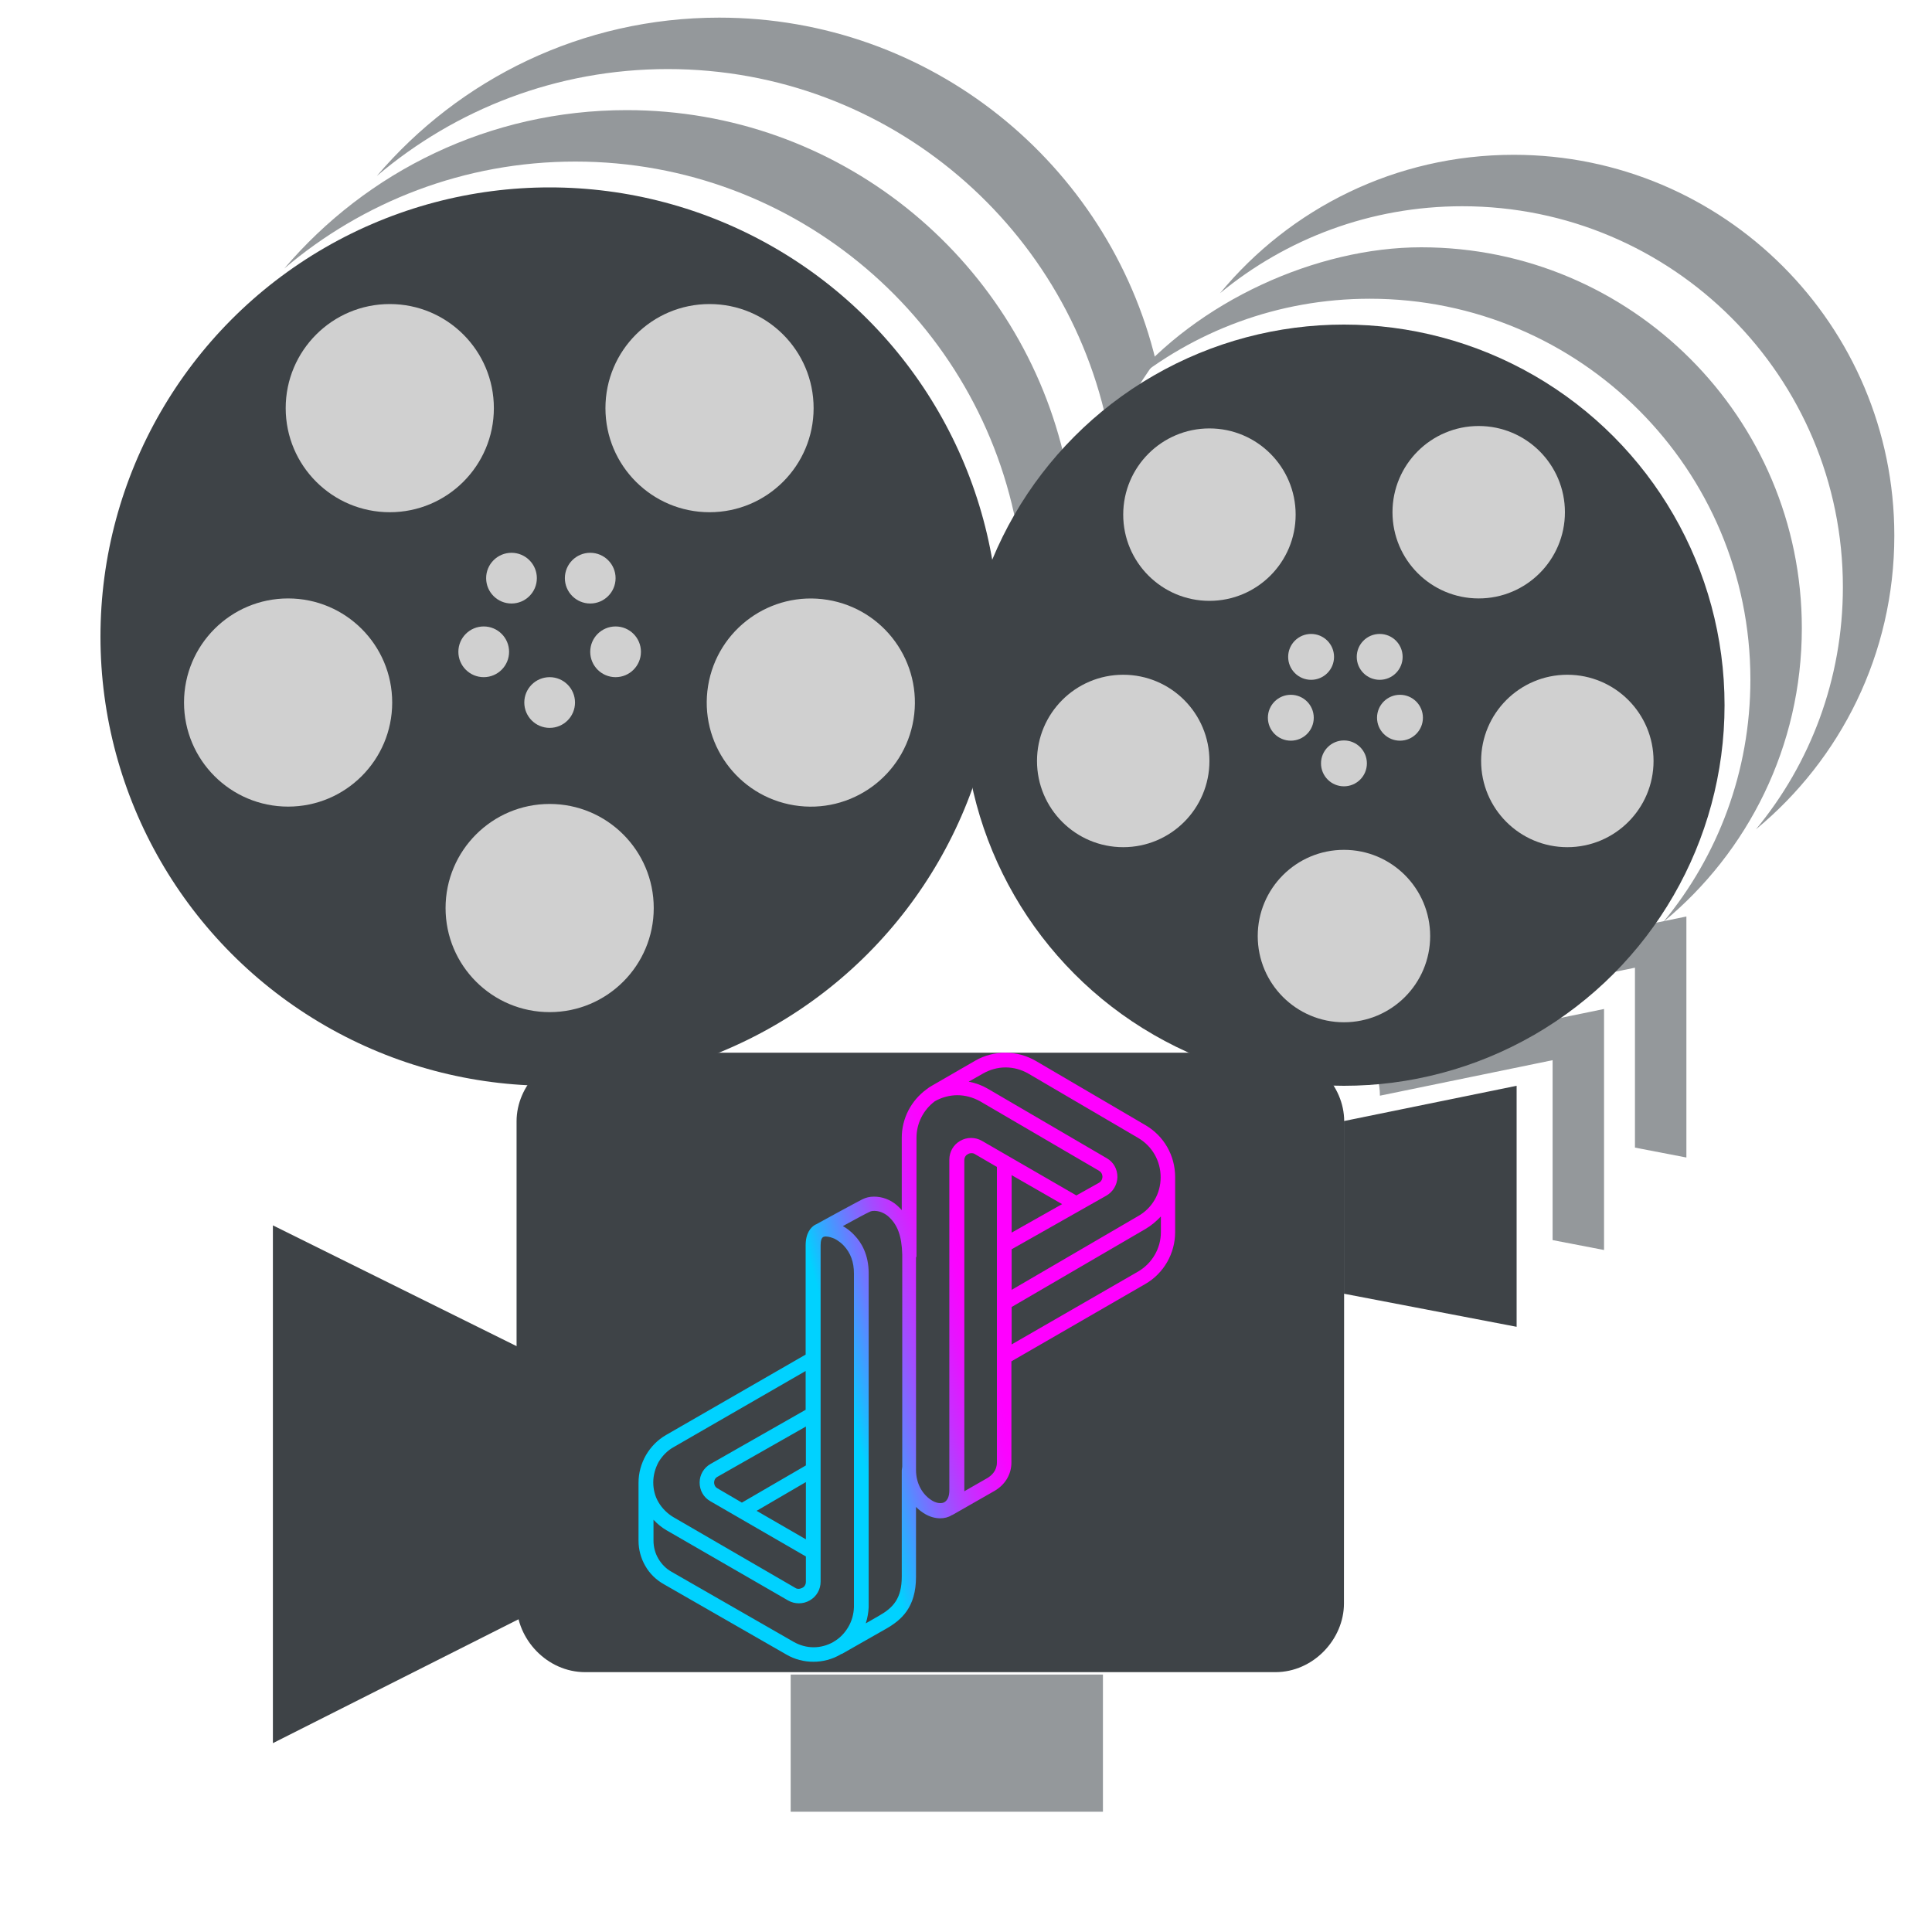<?xml version="1.0" encoding="utf-8"?>
<!-- Generator: Adobe Illustrator 27.7.0, SVG Export Plug-In . SVG Version: 6.00 Build 0)  -->
<svg version="1.1" xmlns="http://www.w3.org/2000/svg" xmlns:xlink="http://www.w3.org/1999/xlink" x="0px" y="0px"
	 viewBox="0 0 800 800" style="enable-background:new 0 0 800 800;" xml:space="preserve">
<style type="text/css">
	.st0{fill:#94989B;}
	.st1{display:none;fill:#94989B;}
	.st2{fill:#3E4347;}
	.st3{fill:#D0D0D0;}
	.st4{display:none;}
	.st5{display:inline;fill:#D3D3D3;}
	
		.st6{clip-path:url(#SVGID_00000024723822332096189950000004753099604239732876_);fill:url(#SVGID_00000122705668021548291360000001922496394501272979_);}
</style>
<g id="Layer_3">
	<path class="st0" d="M588.5,102.4c-43.3,0-92.7,22.3-121.6,57.3c27.3-22.5,62.2-36,100.3-36c87.1,0,157.6,70.6,157.6,157.7
		c0,38.1-13.5,73.1-36,100.3c35-28.9,57.3-72.6,57.3-121.6C746.1,173,675.5,102.4,588.5,102.4z M571.4,439c-1.5,0-2.9,0-4.4-0.1
		c2.8,4.4,4.4,9.5,4.4,14.8l71.5-14.7v74.5l21.3,4.1v-99.8l-21.9,4.5C621,432.9,596.9,439,571.4,439z M259.5,45.6
		c-56.8,0-107.6,25.4-141.8,65.6c32.5-27.6,74.5-44.3,120.5-44.3c91.8,0,168.1,66.5,183.3,154c4.9-11.9,11.3-23,18.8-33.2
		C420.6,106.2,347.1,45.6,259.5,45.6z"/>
	<path class="st0" d="M626.8,64.1c-49,0-92.7,22.3-121.6,57.3c27.3-22.5,62.2-36,100.3-36c87.1,0,157.6,70.6,157.6,157.7
		c0,38.1-13.5,73.1-36,100.3c35-28.9,57.3-72.6,57.3-121.6C784.4,134.6,713.8,64.1,626.8,64.1z M605.5,400.7c-1.5,0-2.9,0-4.4-0.1
		c2.8,4.4,4.4,9.5,4.4,14.8l71.5-14.7v74.5l21.3,4.1v-99.8l-21.9,4.5C655,394.6,631,400.7,605.5,400.7z M297.8,7.3
		c-56.8,0-107.6,25.4-141.8,65.6c32.5-27.6,74.5-44.3,120.5-44.3c91.8,0,168.1,66.5,183.3,154c4.9-11.9,11.3-23,18.8-33.2
		C458.9,67.9,385.4,7.3,297.8,7.3z"/>
	<path class="st1" d="M588.9,405.3c-1.4,0-2.8,0-4.1-0.1c2.6,4.1,4.1,9,4.1,13.9l46.5-9.6c18.5-9.3,34.7-22.3,47.7-38.1
		C657.5,392.6,624.7,405.3,588.9,405.3z M588.9,510.1l47.1,9v-23.8l-47.1-9V510.1z M495,633.4v20h47.2c12.6,0,23.1-9.4,25.9-20.7
		c-1.9,0.5-3.9,0.7-5.9,0.7H495z M444.3,289.7c-4.2,11.8-9.7,23-16.3,33.5c9,27.5,25.8,51.5,47.8,69.3h52.6
		C486.3,373.7,454.6,335.7,444.3,289.7z M373.6,633.4h-80c-12.6,0-23-9.3-25.9-20.6l-95.6,48.2V489.5l-20-9.9v201.5l95.6-48.2
		c2.8,11.3,13.3,20.6,25.9,20.6h80v54.3H475v-20H373.6V633.4z M474.6,162.9c-9.3,7.7-17.7,16.6-24.9,26.3c0.9,3.7,1.7,7.4,2.3,11.2
		C457.7,186.8,465.3,174.2,474.6,162.9z M393,363.7c-14,12-30,21.7-47.3,28.8h16.1C373.3,384.2,383.8,374.5,393,363.7z M246.9,439.2
		v57.5l20,9.9v-87.4c0-5,1.5-9.9,4.2-14C178.6,400.6,105,324.2,105,230.5c0-43.2,15.7-82.7,41.6-113.2
		C108.9,149.4,85,197.2,85,250.5c0,93.6,73.7,170.1,166.2,174.6C248.5,429.3,246.9,434.2,246.9,439.2z"/>
	<path class="st1" d="M717,277.2c0-81.8-66.3-148.1-148.1-148.1c-61.7,0-114.6,37.7-136.9,91.4c-14.2-82.2-85.9-144.7-172.2-144.7
		C163.2,75.8,85,154,85,250.5c0,93.6,73.7,170.1,166.2,174.6c-2.7,4.2-4.2,9-4.2,14v87.4l-94.8-47v201.5l95.6-48.2
		c2.8,11.3,13.3,20.6,25.9,20.6h80v54.3H475v-54.3h67.2c14.8,0,26.7-12.8,26.7-26.7V506.3l67.1,12.8v-93.8l-67.1,13.8
		c0-4.9-1.5-9.8-4.1-13.9c1.4,0,2.8,0.1,4.1,0.1C650.7,425.3,717,359,717,277.2z M325.6,412.5c45.8-18.6,81.9-56.1,98.7-102.8
		c10.3,46,42,84,84.2,102.8H325.6z"/>
</g>
<g id="Layer_2">
	<path class="st0" d="M327.4,693.4h129.3v56.8H327.4V693.4z"/>
	<g>
		<path class="st2" d="M556.5,664c0,14.7-12.6,28.4-28.4,28.4H242.3c-15.8,0-28.4-13.7-28.4-28.4V464.3c0-14.7,12.6-28.4,28.4-28.4
			h285.9c15.8,0,28.4,13.7,28.4,28.4L556.5,664"/>
		<circle class="st2" cx="227.6" cy="263.6" r="186"/>
	</g>
	<g>
		<circle class="st3" cx="161.4" cy="169" r="43.1"/>
		<circle class="st3" cx="293.8" cy="169" r="43.1"/>
		
			<ellipse transform="matrix(0.16 -0.987 0.987 0.16 -5.106 575.81)" class="st3" cx="335.8" cy="290.9" rx="43.1" ry="43.1"/>
		<circle class="st3" cx="227.6" cy="376" r="43.1"/>
		<circle class="st3" cx="119.3" cy="290.9" r="43.1"/>
		<circle class="st3" cx="211.8" cy="239.4" r="10.5"/>
		<circle class="st3" cx="244.4" cy="239.4" r="10.5"/>
		<circle class="st3" cx="254.9" cy="269.9" r="10.5"/>
		<circle class="st3" cx="227.6" cy="290.9" r="10.5"/>
		<circle class="st3" cx="200.3" cy="269.9" r="10.5"/>
	</g>
	<circle class="st2" cx="556.5" cy="292" r="157.6"/>
	<g>
		<circle class="st3" cx="500.8" cy="213.1" r="35.7"/>
		<circle class="st3" cx="612.3" cy="212.1" r="35.7"/>
		<circle class="st3" cx="649" cy="315.1" r="35.7"/>
		<circle class="st3" cx="556.5" cy="387.6" r="35.7"/>
		<circle class="st3" cx="465.1" cy="315.1" r="35.7"/>
		<circle class="st3" cx="542.9" cy="272" r="9.5"/>
		<circle class="st3" cx="571.3" cy="272" r="9.5"/>
		<circle class="st3" cx="579.7" cy="297.2" r="9.5"/>
		<circle class="st3" cx="556.5" cy="316.1" r="9.5"/>
		<circle class="st3" cx="534.5" cy="297.2" r="9.5"/>
	</g>
	<g>
		<path class="st2" d="M113,507.4v214.4L227.6,664v-99.8L113,507.4z"/>
		<path class="st2" d="M628,449.6v99.8l-71.5-13.7v-71.5L628,449.6z"/>
	</g>
</g>
<g id="Layer_4">
	<g>
		<g class="st4">
			<path class="st5" d="M211.1,606.8l21.5-16c5.2,9.6,12.3,14,19.4,14c11.3,0,17.4-5.8,17.4-24.4v-90.5h31.6V583
				c0,26.9-13.9,49-44.8,49C234.8,632,220.8,623.7,211.1,606.8z"/>
			<path class="st5" d="M333.2,489.9h88.1v26.5h-56.5v32.4H413v26.5h-48.3v54.3h-31.6V489.9z"/>
			<path class="st5" d="M445.4,489.9h48c30.7,0,55.5,11,55.5,44.9c0,32.8-25,47.3-54.6,47.3h-17.3v47.4h-31.6V489.9z M492.3,557
				c17.4,0,25.6-7.7,25.6-22.3c0-14.6-9.3-19.8-26.4-19.8h-14.5V557H492.3z"/>
		</g>
	</g>
	<g>
		<defs>
			<path id="SVGID_1_" d="M486.6,487.9c0-0.1,0-0.3,0-0.5c0-8.9-4.6-17-12.3-21.5l-45.4-26.6c-3.8-2.2-8.1-3.4-12.6-3.4
				c-4.3,0-8.6,1.1-12.3,3.2L386,449.5c-0.7,0.4-1.4,0.8-2.1,1.4c0,0,0,0,0,0l-0.3,0.2l0,0c-6.4,4.7-10.2,12.1-10.2,20v30
				c-0.7-0.8-1.4-1.5-2.1-2.1c-2.7-2.3-6-3.5-9.4-3.5c-1.8,0-3.4,0.4-4.8,1.1c-2.6,1.3-19.1,10.3-19.2,10.4l-0.3,0.1l0,0
				c-1.9,1.1-4,3.5-4,8.6v45.2l-57.8,33.3c-3.5,2-6.3,4.9-8.3,8.3c-2,3.5-3.1,7.4-3.1,11.4c0,0.1,0,0.2,0,0.3h0v23.8
				c0,3.7,1,7.3,2.8,10.4c1.8,3.2,4.5,5.8,7.7,7.6l50.7,29.1c3.4,2,7.3,3,11.2,3h0c3.9,0,7.8-1,11.2-3l0,0l0,0
				c0.1-0.1,0.2-0.2,0.4-0.2c0,0,0,0,0,0l0,0l0.3-0.1l18.1-10.3c6.5-3.7,12.5-8.9,12.5-21.6l0-28.9c1.2,1.2,2.5,2.2,3.9,3
				c1.9,1.1,4.1,1.7,6.1,1.7c1.7,0,3.4-0.4,4.8-1.3c0.1,0,0.1-0.1,0.2-0.1c0,0,0,0,0,0l0.1,0l17.5-10c4.4-2.6,6.9-6.9,6.9-11.7
				v-41.9l55.4-32c7.7-4.4,12.4-12.7,12.4-21.5L486.6,487.9L486.6,487.9z M418.9,510.4v-23.8l20.9,12L418.9,510.4z M418.9,541.2
				l55.4-32.3c2.4-1.4,4.5-3.2,6.4-5.2v6.5c0,6.7-3.6,12.9-9.4,16.3l-52.4,30.2V541.2z M379.5,520.2c0-0.1,0-0.3,0-0.4l0-48.7
				c0-5.9,2.8-11.5,7.6-15.1c2.8-1.6,6.1-2.5,9.3-2.5c3.3,0,6.5,0.9,9.4,2.5l49.3,28.8c1.3,0.8,1.4,2,1.4,2.5c0,0.5-0.2,1.8-1.5,2.5
				l-9.3,5.2l-39.1-22.6c-1.4-0.8-2.9-1.2-4.5-1.2c-1.6,0-3.1,0.4-4.5,1.2c-2.8,1.6-4.5,4.5-4.5,7.8v125.9l0,11.1c0,2.3-0.7,4-2,4.8
				c-0.5,0.3-1.1,0.4-1.8,0.4c-1,0-2-0.3-3.1-0.9c-4.3-2.5-6.9-7.3-6.9-12.8l0-1.4l0-16.6v-33.3l0-36.8
				C379.5,520.5,379.5,520.3,379.5,520.2z M471.2,503.6l-52.3,30.5v-16.8l39.2-22.2c2.8-1.6,4.5-4.5,4.6-7.7c0-3.3-1.6-6.2-4.4-7.8
				l-49.3-28.8c-2.4-1.4-5.1-2.4-7.9-2.9l6-3.4c2.8-1.6,6-2.5,9.3-2.5c3.3,0,6.6,0.9,9.5,2.6l45.4,26.6c5.8,3.4,9.3,9.5,9.3,16.3
				C480.6,494.2,477.1,500.3,471.2,503.6z M408.9,612l-9.6,5.5c0,0,0-0.1,0-0.1l0-137c0-1.5,1-2.3,1.5-2.5c0.3-0.2,0.8-0.4,1.5-0.4
				c0.5,0,1,0.1,1.4,0.4l9.1,5.3v122.4C412.8,608.9,410.7,610.9,408.9,612z M373.4,608.9l0,43.9c0,9.1-3.5,12.9-9.5,16.3l-5.4,3.1
				c0.7-2.2,1.1-4.5,1.2-6.7l0-138.3c0-7.8-3.1-12.8-5.8-15.6c-1.9-2.1-3.8-3.3-4.9-3.9c4.4-2.4,9.7-5.3,11.1-5.9
				c0.5-0.3,1.2-0.4,2-0.4c1.9,0,3.9,0.8,5.5,2.1c4,3.4,5.8,8.2,6,16l0,37.9l0,49.9L373.4,608.9
				C373.4,608.9,373.4,608.9,373.4,608.9z M297.1,616.3c-1.3-0.7-1.4-2-1.4-2.4c0-0.5,0.1-1.7,1.4-2.4l36.6-20.8v16.1l-26.5,15.4
				L297.1,616.3z M333.7,583.7l-39.5,22.5c-2.8,1.6-4.5,4.5-4.5,7.7c0,3.2,1.6,6.1,4.4,7.7l39.6,22.9V655c0,1.5-1,2.3-1.5,2.5
				c-0.3,0.1-0.8,0.4-1.5,0.4c-0.5,0-1-0.1-1.4-0.4l-50.5-29.3c-2.5-1.5-4.6-3.6-6.1-6.1c-1.5-2.5-2.2-5.4-2.2-8.3
				c0-2.9,0.8-5.8,2.2-8.4c1.5-2.5,3.6-4.7,6.1-6.1l54.8-31.6V583.7z M326.3,662.7c1.4,0.8,2.9,1.2,4.5,1.2c1.6,0,3.1-0.4,4.5-1.2
				c2.8-1.6,4.5-4.5,4.5-7.8V515.6c0-1.9,0.4-3,1.1-3.4l0,0l0,0l0,0c0.3-0.1,0.6-0.2,0.9-0.2c0,0,0.1,0,0.1,0c1.3,0,2.9,0.6,3.6,0.9
				l0,0l0,0c0,0,2,0.9,3.9,2.9c2.8,3,4.2,6.8,4.2,11.5l0,138.2c-0.1,2.9-0.9,5.8-2.4,8.3c-1.5,2.5-3.5,4.6-6,6l-0.1,0.1
				c-2.5,1.4-5.3,2.2-8.2,2.2h0c-2.9,0-5.7-0.8-8.2-2.2l-50.7-29.1c-2.3-1.3-4.1-3.2-5.4-5.4c-1.3-2.2-2-4.8-2-7.4v-8.7
				c1.6,1.7,3.4,3.2,5.3,4.3L326.3,662.7z M333.7,613.7v23.7l-20.4-11.8L333.7,613.7z"/>
		</defs>
		<clipPath id="SVGID_00000046313947683662976390000011635445880356524948_">
			<use xlink:href="#SVGID_1_"  style="overflow:visible;"/>
		</clipPath>
		
			<linearGradient id="SVGID_00000132795298532696666030000007469921164882270870_" gradientUnits="userSpaceOnUse" x1="118.656" y1="630.439" x2="609.508" y2="498.915">
			<stop  offset="0.467" style="stop-color:#00D2FF"/>
			<stop  offset="0.481" style="stop-color:#2AAFFF"/>
			<stop  offset="0.504" style="stop-color:#6A7BFF"/>
			<stop  offset="0.526" style="stop-color:#9F4FFF"/>
			<stop  offset="0.546" style="stop-color:#C92DFF"/>
			<stop  offset="0.564" style="stop-color:#E614FF"/>
			<stop  offset="0.58" style="stop-color:#F905FF"/>
			<stop  offset="0.591" style="stop-color:#FF00FF"/>
		</linearGradient>
		
			<rect x="263.9" y="434" style="clip-path:url(#SVGID_00000046313947683662976390000011635445880356524948_);fill:url(#SVGID_00000132795298532696666030000007469921164882270870_);" width="223.3" height="255.3"/>
	</g>
</g>
<g id="Layer_4_copy">
</g>
</svg>
